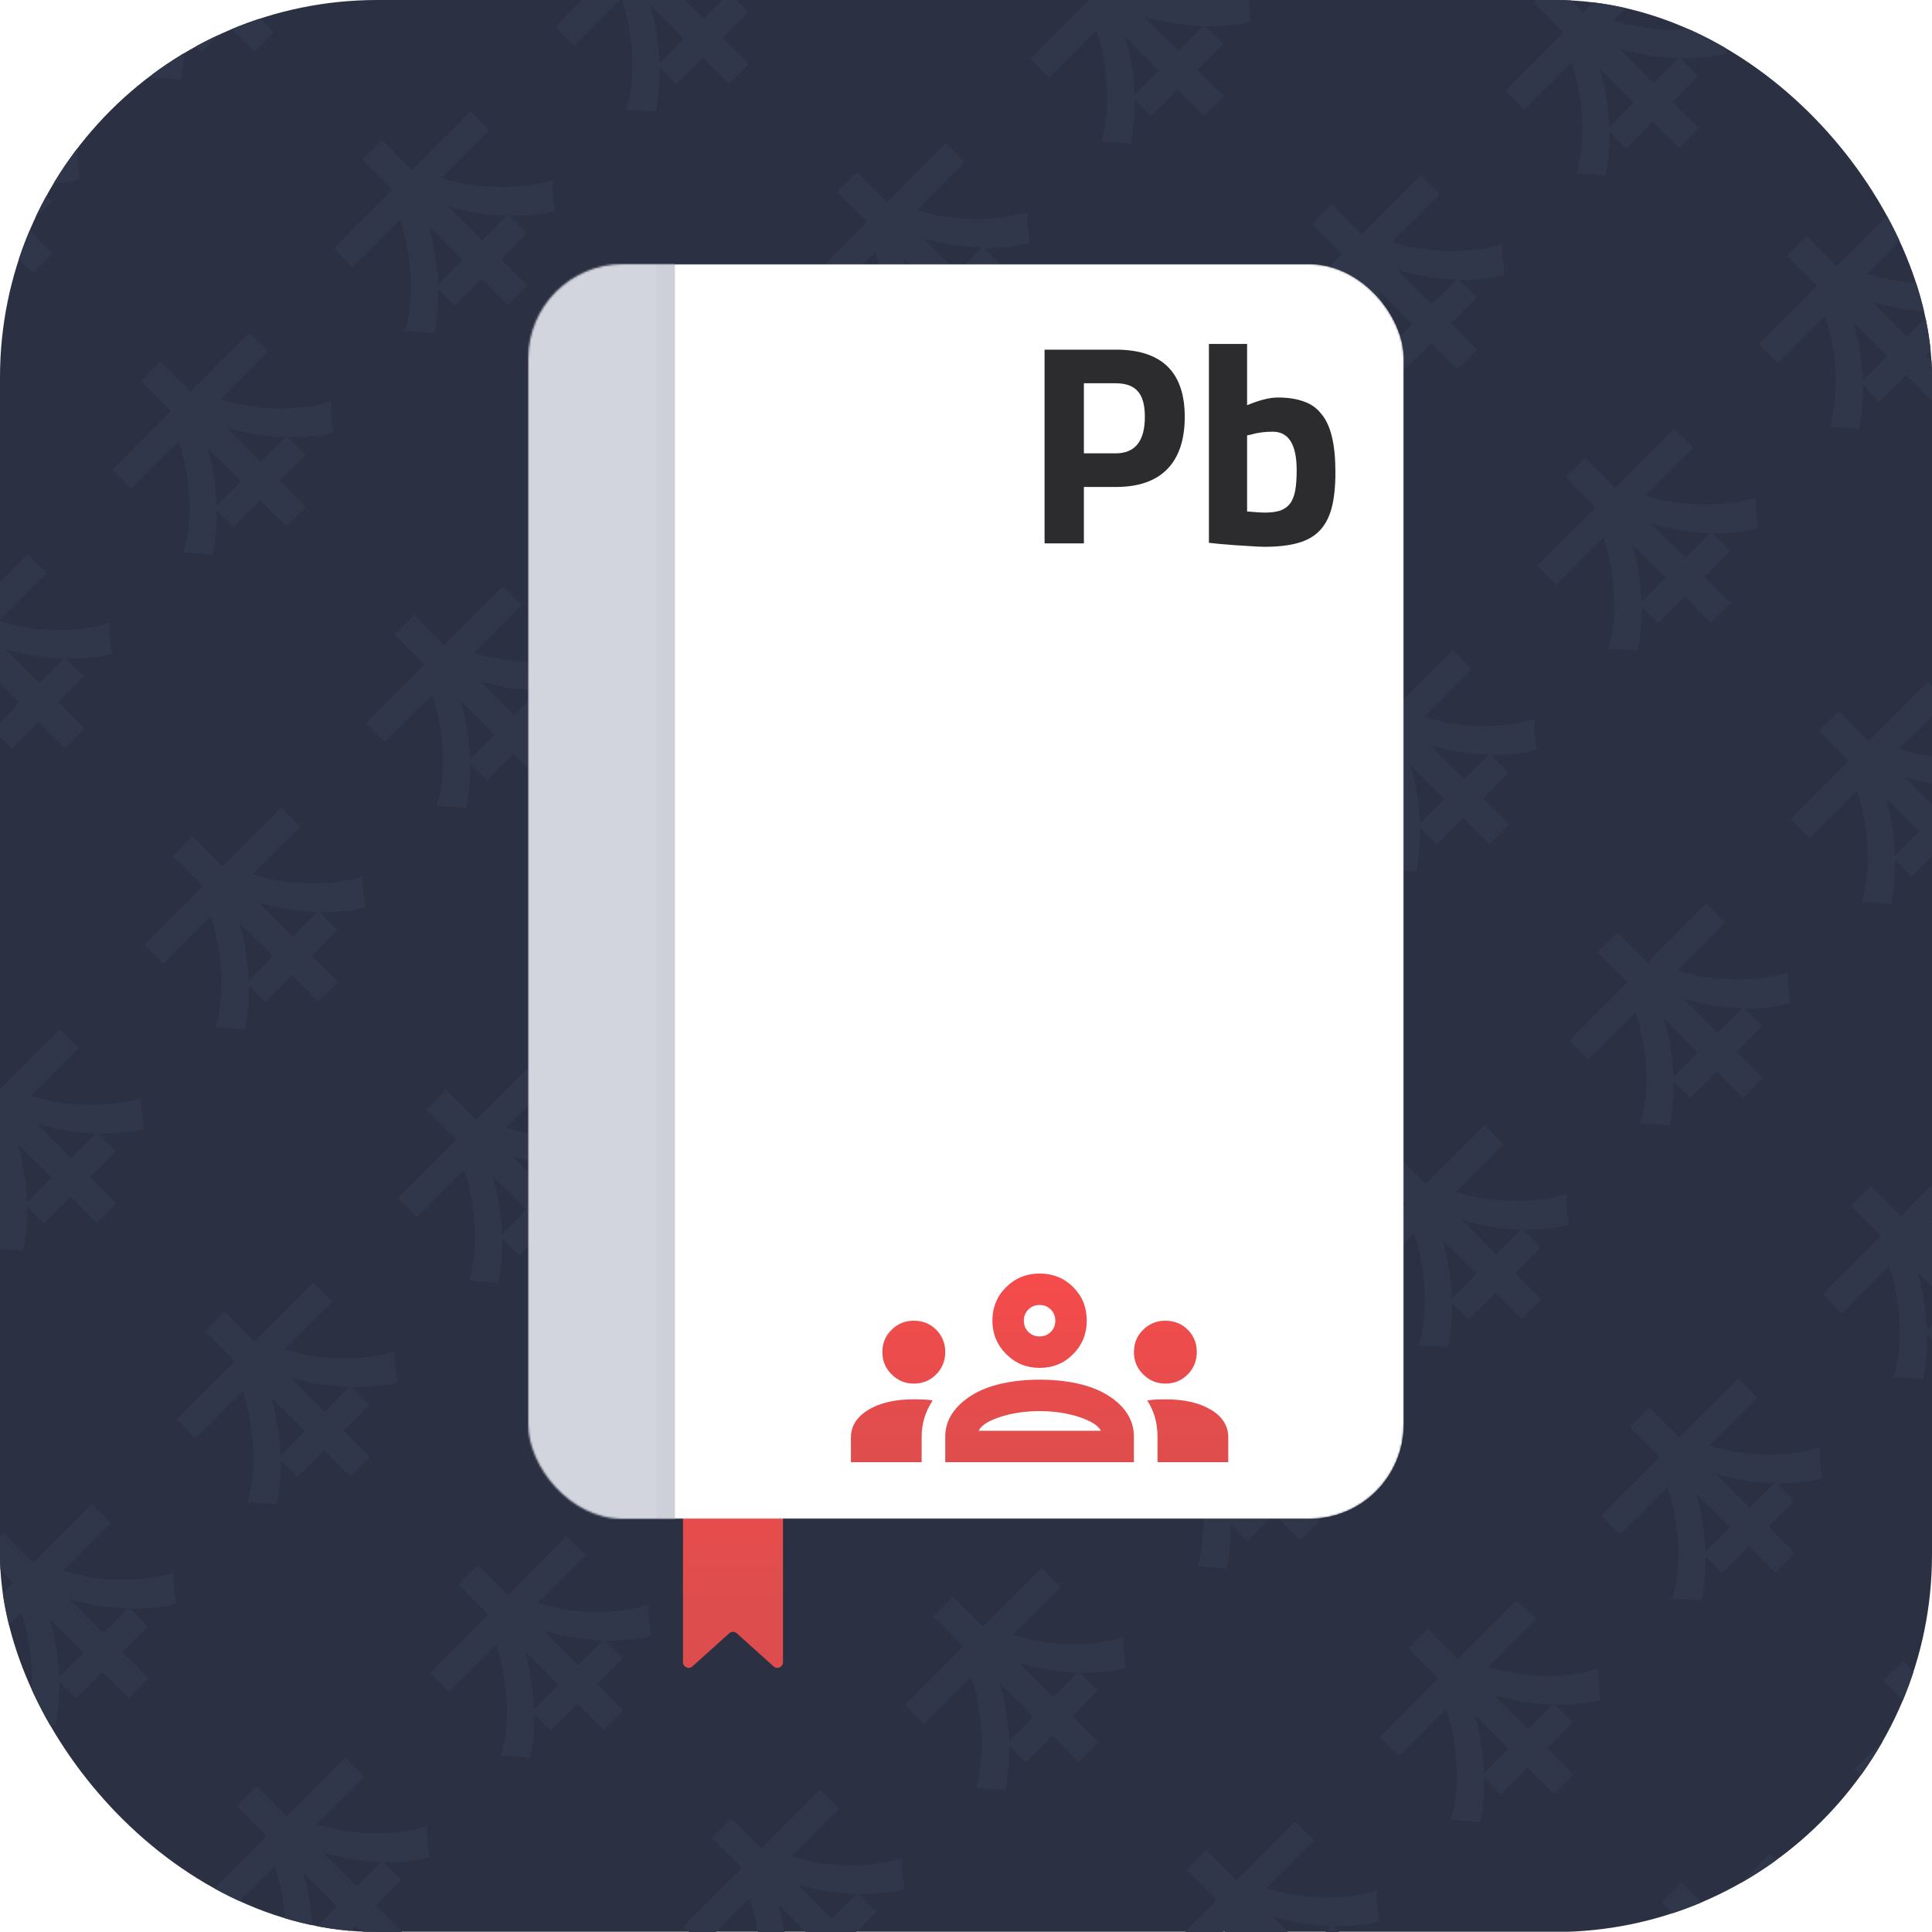 <svg width="1024" height="1024" viewBox="0 0 1024 1024" fill="none" xmlns="http://www.w3.org/2000/svg">
<g clip-path="url(#clip0_25_1554)">
<g clip-path="url(#clip1_25_1554)">
<rect y="-0.144" width="1024" height="1024" fill="#2B3142"/>
<path d="M-74.7 114.583L-2.191 42.074L7.816 52.081L-64.693 124.59L-74.7 114.583ZM-20.728 134.925L17.413 96.784L27.42 106.791L-10.721 144.932L-20.728 134.925ZM-59.69 67.747L-49.273 57.33L27.748 134.351L17.331 144.768L-59.69 67.747ZM-43.121 90.222L-31.227 84.07C-27.673 92.327 -24.884 100.803 -22.861 109.498C-20.837 118.192 -19.716 126.805 -19.498 135.335C-19.279 143.757 -20.017 151.877 -21.712 159.697C-23.079 159.423 -24.693 159.232 -26.552 159.122C-28.466 158.958 -30.352 158.822 -32.212 158.712C-34.071 158.494 -35.711 158.494 -37.133 158.712C-35.602 153.463 -34.618 147.94 -34.18 142.143C-33.743 136.347 -33.825 130.469 -34.426 124.508C-34.973 118.493 -35.985 112.615 -37.461 106.873C-38.938 101.022 -40.824 95.472 -43.121 90.222ZM-26.47 74.063C-19.689 76.907 -12.389 79.067 -4.569 80.543C3.25 81.91 11.097 82.43 18.972 82.102C26.846 81.773 34.256 80.543 41.2 78.41C41.036 79.887 40.982 81.637 41.036 83.66C41.146 85.629 41.337 87.625 41.61 89.648C41.829 91.616 42.103 93.366 42.431 94.897C34.72 96.702 26.655 97.549 18.233 97.44C9.812 97.221 1.309 96.1 -7.276 94.077C-15.861 92.054 -24.255 89.347 -32.458 85.957L-26.47 74.063Z" fill="#31374A"/>
<path d="M42.68 -2.796L115.189 -75.306L125.196 -65.299L52.687 7.211L42.68 -2.796ZM96.652 17.546L134.793 -20.596L144.8 -10.589L106.659 27.553L96.652 17.546ZM57.69 -49.632L68.107 -60.05L145.128 16.971L134.711 27.389L57.69 -49.632ZM74.259 -27.158L86.153 -33.309C89.707 -25.052 92.496 -16.577 94.519 -7.882C96.542 0.813 97.663 9.425 97.882 17.956C98.101 26.377 97.363 34.497 95.668 42.317C94.3 42.044 92.687 41.852 90.828 41.743C88.914 41.579 87.028 41.442 85.168 41.333C83.309 41.114 81.669 41.114 80.247 41.333C81.778 36.083 82.762 30.56 83.2 24.764C83.637 18.967 83.555 13.089 82.954 7.128C82.407 1.113 81.395 -4.765 79.919 -10.507C78.442 -16.358 76.556 -21.908 74.259 -27.158ZM90.91 -43.316C97.691 -40.473 104.991 -38.313 112.811 -36.837C120.63 -35.469 128.477 -34.95 136.352 -35.278C144.226 -35.606 151.635 -36.837 158.58 -38.969C158.416 -37.493 158.361 -35.743 158.416 -33.72C158.525 -31.751 158.717 -29.755 158.99 -27.732C159.209 -25.763 159.482 -24.013 159.811 -22.482C152.1 -20.678 144.035 -19.83 135.613 -19.94C127.192 -20.158 118.689 -21.279 110.104 -23.303C101.519 -25.326 93.125 -28.033 84.922 -31.423L90.91 -43.316Z" fill="#31374A"/>
<path d="M-57.73 366.313L14.78 293.804L24.787 303.811L-47.722 376.32L-57.73 366.313ZM-3.757 386.655L34.384 348.514L44.391 358.521L6.25 396.662L-3.757 386.655ZM-42.719 319.477L-32.302 309.06L44.719 386.081L34.302 396.498L-42.719 319.477ZM-26.15 341.952L-14.257 335.8C-10.702 344.057 -7.913 352.533 -5.89 361.228C-3.867 369.922 -2.746 378.535 -2.527 387.065C-2.308 395.487 -3.047 403.607 -4.742 411.427C-6.109 411.153 -7.722 410.962 -9.581 410.853C-11.495 410.688 -13.382 410.552 -15.241 410.442C-17.1 410.224 -18.741 410.224 -20.162 410.442C-18.631 405.193 -17.647 399.67 -17.209 393.873C-16.772 388.077 -16.854 382.199 -17.456 376.238C-18.002 370.223 -19.014 364.345 -20.49 358.603C-21.967 352.752 -23.853 347.202 -26.15 341.952ZM-9.499 325.793C-2.718 328.637 4.582 330.797 12.401 332.273C20.221 333.64 28.068 334.16 35.942 333.832C43.817 333.504 51.226 332.273 58.171 330.141C58.007 331.617 57.952 333.367 58.007 335.39C58.116 337.359 58.308 339.355 58.581 341.378C58.8 343.346 59.073 345.096 59.401 346.627C51.691 348.432 43.625 349.28 35.204 349.17C26.783 348.951 18.28 347.83 9.695 345.807C1.109 343.784 -7.284 341.077 -15.487 337.687L-9.499 325.793Z" fill="#31374A"/>
<path d="M59.65 248.934L132.16 176.424L142.167 186.431L69.657 258.941L59.65 248.934ZM113.622 269.276L151.764 231.134L161.771 241.141L123.629 279.283L113.622 269.276ZM74.661 202.098L85.078 191.681L162.099 268.701L151.682 279.119L74.661 202.098ZM91.23 224.572L103.123 218.42C106.677 226.678 109.466 235.153 111.49 243.848C113.513 252.543 114.634 261.155 114.853 269.686C115.071 278.107 114.333 286.227 112.638 294.047C111.271 293.774 109.658 293.582 107.798 293.473C105.885 293.309 103.998 293.172 102.139 293.063C100.28 292.844 98.639 292.844 97.217 293.063C98.749 287.813 99.733 282.29 100.17 276.494C100.608 270.697 100.526 264.819 99.924 258.858C99.377 252.843 98.366 246.965 96.889 241.223C95.413 235.372 93.526 229.822 91.23 224.572ZM107.881 208.413C114.661 211.257 121.961 213.417 129.781 214.893C137.601 216.26 145.448 216.78 153.322 216.452C161.196 216.124 168.606 214.893 175.551 212.761C175.387 214.237 175.332 215.987 175.387 218.01C175.496 219.979 175.687 221.975 175.961 223.998C176.179 225.967 176.453 227.717 176.781 229.248C169.071 231.052 161.005 231.9 152.584 231.79C144.163 231.572 135.659 230.451 127.074 228.427C118.489 226.404 110.095 223.697 101.893 220.307L107.881 208.413Z" fill="#31374A"/>
<path d="M177.03 131.554L249.539 59.044L259.546 69.051L187.037 141.561L177.03 131.554ZM231.002 151.896L269.143 113.755L279.15 123.762L241.009 161.903L231.002 151.896ZM192.04 84.718L202.457 74.301L279.478 151.322L269.061 161.739L192.04 84.718ZM208.609 107.193L220.503 101.041C224.057 109.298 226.846 117.774 228.869 126.468C230.892 135.163 232.013 143.775 232.232 152.306C232.451 160.727 231.713 168.848 230.018 176.667C228.65 176.394 227.037 176.202 225.178 176.093C223.264 175.929 221.378 175.792 219.518 175.683C217.659 175.464 216.019 175.464 214.597 175.683C216.128 170.433 217.112 164.91 217.55 159.114C217.987 153.318 217.905 147.439 217.304 141.479C216.757 135.464 215.745 129.585 214.269 123.844C212.792 117.992 210.906 112.442 208.609 107.193ZM225.26 91.034C232.041 93.877 239.341 96.037 247.161 97.514C254.98 98.881 262.827 99.4 270.702 99.072C278.576 98.744 285.986 97.514 292.93 95.381C292.766 96.858 292.712 98.607 292.766 100.631C292.876 102.599 293.067 104.595 293.34 106.618C293.559 108.587 293.833 110.337 294.161 111.868C286.45 113.673 278.385 114.52 269.963 114.411C261.542 114.192 253.039 113.071 244.454 111.048C235.869 109.024 227.475 106.318 219.272 102.927L225.26 91.034Z" fill="#31374A"/>
<path d="M294.41 14.174L366.919 -58.336L376.926 -48.328L304.417 24.181L294.41 14.174ZM348.382 34.516L386.523 -3.625L396.53 6.382L358.389 44.523L348.382 34.516ZM309.42 -32.662L319.837 -43.079L396.858 33.942L386.441 44.359L309.42 -32.662ZM325.989 -10.187L337.883 -16.339C341.437 -8.082 344.226 0.394 346.249 9.089C348.272 17.783 349.393 26.396 349.612 34.926C349.831 43.347 349.093 51.468 347.397 59.288C346.03 59.014 344.417 58.823 342.558 58.713C340.644 58.549 338.758 58.413 336.898 58.303C335.039 58.084 333.399 58.084 331.977 58.303C333.508 53.054 334.492 47.531 334.93 41.734C335.367 35.938 335.285 30.059 334.684 24.099C334.137 18.084 333.125 12.206 331.649 6.464C330.172 0.613 328.286 -4.938 325.989 -10.187ZM342.64 -26.346C349.421 -23.502 356.721 -21.343 364.541 -19.866C372.36 -18.499 380.207 -17.98 388.082 -18.308C395.956 -18.636 403.365 -19.866 410.31 -21.999C410.146 -20.522 410.091 -18.772 410.146 -16.749C410.255 -14.78 410.447 -12.785 410.72 -10.761C410.939 -8.793 411.212 -7.043 411.541 -5.512C403.83 -3.707 395.764 -2.86 387.343 -2.969C378.922 -3.188 370.419 -4.309 361.834 -6.332C353.249 -8.355 344.855 -11.062 336.652 -14.452L342.64 -26.346Z" fill="#31374A"/>
<path d="M-40.759 618.043L31.751 545.534L41.758 555.541L-30.752 628.05L-40.759 618.043ZM13.213 638.385L51.354 600.244L61.361 610.251L23.22 648.392L13.213 638.385ZM-25.748 571.207L-15.331 560.79L61.69 637.811L51.272 648.228L-25.748 571.207ZM-9.18 593.682L2.714 587.53C6.268 595.787 9.057 604.263 11.08 612.958C13.104 621.652 14.225 630.265 14.443 638.795C14.662 647.217 13.924 655.337 12.229 663.157C10.862 662.883 9.249 662.692 7.389 662.582C5.475 662.418 3.589 662.282 1.73 662.172C-0.13 661.954 -1.77 661.954 -3.192 662.172C-1.661 656.923 -0.676 651.4 -0.239 645.603C0.199 639.807 0.116 633.929 -0.485 627.968C-1.032 621.953 -2.043 616.075 -3.52 610.333C-4.996 604.482 -6.883 598.932 -9.18 593.682ZM7.471 577.523C14.252 580.367 21.552 582.527 29.372 584.003C37.191 585.37 45.038 585.89 52.913 585.562C60.787 585.233 68.197 584.003 75.141 581.87C74.977 583.347 74.923 585.097 74.977 587.12C75.087 589.089 75.278 591.085 75.552 593.108C75.77 595.076 76.044 596.826 76.372 598.357C68.662 600.162 60.596 601.01 52.175 600.9C43.754 600.681 35.25 599.56 26.665 597.537C18.08 595.514 9.686 592.807 1.484 589.417L7.471 577.523Z" fill="#31374A"/>
<path d="M76.621 500.664L149.13 428.154L159.137 438.161L86.628 510.671L76.621 500.664ZM130.593 521.006L168.734 482.864L178.741 492.871L140.6 531.013L130.593 521.006ZM91.631 453.828L102.048 443.411L179.069 520.431L168.652 530.849L91.631 453.828ZM108.2 476.302L120.094 470.15C123.648 478.408 126.437 486.883 128.46 495.578C130.483 504.273 131.604 512.885 131.823 521.416C132.042 529.837 131.304 537.957 129.608 545.777C128.241 545.504 126.628 545.312 124.769 545.203C122.855 545.039 120.968 544.902 119.109 544.793C117.25 544.574 115.61 544.574 114.188 544.793C115.719 539.543 116.703 534.02 117.141 528.224C117.578 522.427 117.496 516.549 116.895 510.589C116.348 504.573 115.336 498.695 113.86 492.953C112.383 487.102 110.497 481.552 108.2 476.302ZM124.851 460.144C131.632 462.987 138.932 465.147 146.751 466.623C154.571 467.991 162.418 468.51 170.292 468.182C178.167 467.854 185.576 466.623 192.521 464.491C192.357 465.967 192.302 467.717 192.357 469.74C192.466 471.709 192.658 473.705 192.931 475.728C193.15 477.697 193.423 479.447 193.751 480.978C186.041 482.782 177.975 483.63 169.554 483.52C161.133 483.302 152.63 482.181 144.045 480.157C135.459 478.134 127.066 475.427 118.863 472.037L124.851 460.144Z" fill="#31374A"/>
<path d="M194.001 383.284L266.51 310.774L276.517 320.781L204.007 393.291L194.001 383.284ZM247.973 403.626L286.114 365.485L296.121 375.492L257.98 413.633L247.973 403.626ZM209.011 336.448L219.428 326.031L296.449 403.052L286.032 413.469L209.011 336.448ZM225.58 358.923L237.473 352.771C241.028 361.028 243.817 369.504 245.84 378.198C247.863 386.893 248.984 395.505 249.203 404.036C249.422 412.457 248.683 420.578 246.988 428.397C245.621 428.124 244.008 427.932 242.149 427.823C240.235 427.659 238.348 427.522 236.489 427.413C234.63 427.194 232.989 427.194 231.568 427.413C233.099 422.163 234.083 416.64 234.521 410.844C234.958 405.048 234.876 399.169 234.274 393.209C233.728 387.194 232.716 381.315 231.24 375.574C229.763 369.722 227.877 364.172 225.58 358.923ZM242.231 342.764C249.012 345.607 256.312 347.767 264.131 349.244C271.951 350.611 279.798 351.13 287.672 350.802C295.547 350.474 302.956 349.244 309.901 347.111C309.737 348.588 309.682 350.337 309.737 352.361C309.846 354.329 310.038 356.325 310.311 358.348C310.53 360.317 310.803 362.067 311.131 363.598C303.421 365.403 295.355 366.25 286.934 366.141C278.513 365.922 270.01 364.801 261.425 362.778C252.839 360.754 244.446 358.048 236.243 354.657L242.231 342.764Z" fill="#31374A"/>
<path d="M311.38 265.904L383.89 193.395L393.897 203.402L321.387 275.911L311.38 265.904ZM365.352 286.246L403.494 248.105L413.501 258.112L375.359 296.253L365.352 286.246ZM326.391 219.068L336.808 208.651L413.829 285.672L403.412 296.089L326.391 219.068ZM342.96 241.543L354.853 235.391C358.407 243.648 361.196 252.124 363.22 260.819C365.243 269.513 366.364 278.126 366.583 286.656C366.801 295.077 366.063 303.198 364.368 311.018C363.001 310.744 361.388 310.553 359.528 310.443C357.615 310.279 355.728 310.143 353.869 310.033C352.01 309.814 350.369 309.814 348.947 310.033C350.478 304.784 351.463 299.261 351.9 293.464C352.338 287.668 352.256 281.789 351.654 275.829C351.107 269.814 350.096 263.936 348.619 258.194C347.143 252.343 345.256 246.792 342.96 241.543ZM359.61 225.384C366.391 228.228 373.691 230.388 381.511 231.864C389.331 233.231 397.178 233.751 405.052 233.422C412.926 233.094 420.336 231.864 427.281 229.731C427.117 231.208 427.062 232.958 427.117 234.981C427.226 236.949 427.417 238.945 427.691 240.969C427.909 242.937 428.183 244.687 428.511 246.218C420.801 248.023 412.735 248.87 404.314 248.761C395.893 248.542 387.389 247.421 378.804 245.398C370.219 243.375 361.825 240.668 353.623 237.278L359.61 225.384Z" fill="#31374A"/>
<path d="M428.76 148.524L501.269 76.015L511.276 86.022L438.767 158.531L428.76 148.524ZM482.732 168.866L520.873 130.725L530.88 140.732L492.739 178.873L482.732 168.866ZM443.77 101.688L454.187 91.271L531.208 168.292L520.791 178.709L443.77 101.688ZM460.339 124.163L472.233 118.011C475.787 126.268 478.576 134.744 480.599 143.439C482.622 152.133 483.743 160.746 483.962 169.277C484.181 177.698 483.443 185.818 481.748 193.638C480.38 193.364 478.767 193.173 476.908 193.064C474.994 192.9 473.108 192.763 471.248 192.654C469.389 192.435 467.749 192.435 466.327 192.654C467.858 187.404 468.842 181.881 469.28 176.085C469.717 170.288 469.635 164.41 469.034 158.449C468.487 152.434 467.475 146.556 465.999 140.814C464.522 134.963 462.636 129.413 460.339 124.163ZM476.99 108.004C483.771 110.848 491.071 113.008 498.891 114.484C506.71 115.851 514.557 116.371 522.432 116.043C530.306 115.715 537.716 114.484 544.66 112.352C544.496 113.828 544.442 115.578 544.496 117.601C544.606 119.57 544.797 121.566 545.07 123.589C545.289 125.558 545.563 127.307 545.891 128.839C538.18 130.643 530.115 131.491 521.693 131.381C513.272 131.163 504.769 130.042 496.184 128.018C487.599 125.995 479.205 123.288 471.002 119.898L476.99 108.004Z" fill="#31374A"/>
<path d="M546.14 31.145L618.649 -41.365L628.656 -31.358L556.147 41.152L546.14 31.145ZM600.112 51.487L638.253 13.345L648.26 23.352L610.119 61.494L600.112 51.487ZM561.15 -15.691L571.567 -26.108L648.588 50.913L638.171 61.33L561.15 -15.691ZM577.719 6.783L589.613 0.632C593.167 8.889 595.956 17.365 597.979 26.059C600.002 34.754 601.123 43.366 601.342 51.897C601.561 60.318 600.823 68.438 599.127 76.258C597.76 75.985 596.147 75.793 594.288 75.684C592.374 75.52 590.488 75.383 588.628 75.274C586.769 75.055 585.129 75.055 583.707 75.274C585.238 70.024 586.222 64.501 586.66 58.705C587.097 52.908 587.015 47.03 586.414 41.07C585.867 35.054 584.855 29.176 583.379 23.434C581.902 17.583 580.016 12.033 577.719 6.783ZM594.37 -9.375C601.151 -6.532 608.451 -4.372 616.271 -2.895C624.09 -1.528 631.937 -1.009 639.812 -1.337C647.686 -1.665 655.095 -2.895 662.04 -5.028C661.876 -3.552 661.821 -1.802 661.876 0.221C661.985 2.19 662.177 4.186 662.45 6.209C662.669 8.178 662.942 9.928 663.271 11.459C655.56 13.263 647.494 14.111 639.073 14.002C630.652 13.783 622.149 12.662 613.564 10.639C604.979 8.615 596.585 5.908 588.382 2.518L594.37 -9.375Z" fill="#31374A"/>
<path d="M-23.788 869.773L48.721 797.264L58.728 807.271L-13.782 879.78L-23.788 869.773ZM30.183 890.115L68.325 851.974L78.332 861.981L40.191 900.122L30.183 890.115ZM-8.778 822.937L1.639 812.52L78.66 889.541L68.243 899.958L-8.778 822.937ZM7.791 845.412L19.684 839.26C23.239 847.517 26.028 855.993 28.051 864.688C30.074 873.382 31.195 881.995 31.414 890.525C31.633 898.947 30.894 907.067 29.199 914.887C27.832 914.613 26.219 914.422 24.36 914.313C22.446 914.148 20.559 914.012 18.7 913.902C16.841 913.684 15.2 913.684 13.779 913.902C15.31 908.653 16.294 903.13 16.732 897.333C17.169 891.537 17.087 885.659 16.485 879.698C15.939 873.683 14.927 867.805 13.45 862.063C11.974 856.212 10.088 850.662 7.791 845.412ZM24.442 829.253C31.223 832.097 38.523 834.257 46.342 835.733C54.162 837.1 62.009 837.62 69.883 837.292C77.758 836.964 85.167 835.733 92.112 833.601C91.948 835.077 91.893 836.827 91.948 838.85C92.057 840.819 92.249 842.815 92.522 844.838C92.741 846.806 93.014 848.556 93.342 850.087C85.632 851.892 77.566 852.74 69.145 852.63C60.724 852.411 52.221 851.29 43.636 849.267C35.05 847.244 26.657 844.537 18.454 841.147L24.442 829.253Z" fill="#31374A"/>
<path d="M93.591 752.394L166.101 679.884L176.108 689.891L103.598 762.401L93.591 752.394ZM147.563 772.736L185.705 734.594L195.712 744.601L157.57 782.743L147.563 772.736ZM108.602 705.558L119.019 695.141L196.04 772.161L185.623 782.579L108.602 705.558ZM125.171 728.032L137.064 721.881C140.619 730.138 143.407 738.614 145.431 747.308C147.454 756.003 148.575 764.615 148.794 773.146C149.012 781.567 148.274 789.687 146.579 797.507C145.212 797.234 143.599 797.042 141.74 796.933C139.826 796.769 137.939 796.632 136.08 796.523C134.221 796.304 132.58 796.304 131.159 796.523C132.69 791.273 133.674 785.75 134.111 779.954C134.549 774.157 134.467 768.279 133.865 762.319C133.318 756.303 132.307 750.425 130.83 744.683C129.354 738.832 127.467 733.282 125.171 728.032ZM141.822 711.874C148.602 714.717 155.903 716.877 163.722 718.353C171.542 719.721 179.389 720.24 187.263 719.912C195.138 719.584 202.547 718.353 209.492 716.221C209.328 717.697 209.273 719.447 209.328 721.47C209.437 723.439 209.629 725.435 209.902 727.458C210.121 729.427 210.394 731.177 210.722 732.708C203.012 734.512 194.946 735.36 186.525 735.251C178.104 735.032 169.601 733.911 161.015 731.887C152.43 729.864 144.036 727.157 135.834 723.767L141.822 711.874Z" fill="#31374A"/>
<path d="M210.971 635.014L283.481 562.504L293.488 572.511L220.978 645.021L210.971 635.014ZM264.943 655.356L303.084 617.215L313.091 627.222L274.95 665.363L264.943 655.356ZM225.981 588.178L236.399 577.761L313.419 654.782L303.002 665.199L225.981 588.178ZM242.55 610.653L254.444 604.501C257.998 612.758 260.787 621.234 262.81 629.928C264.834 638.623 265.955 647.235 266.173 655.766C266.392 664.187 265.654 672.308 263.959 680.127C262.592 679.854 260.979 679.662 259.119 679.553C257.205 679.389 255.319 679.252 253.46 679.143C251.6 678.924 249.96 678.924 248.538 679.143C250.069 673.893 251.054 668.37 251.491 662.574C251.928 656.778 251.846 650.899 251.245 644.939C250.698 638.924 249.686 633.045 248.21 627.304C246.734 621.452 244.847 615.902 242.55 610.653ZM259.201 594.494C265.982 597.337 273.282 599.497 281.102 600.974C288.921 602.341 296.768 602.86 304.643 602.532C312.517 602.204 319.927 600.974 326.871 598.841C326.707 600.318 326.653 602.067 326.707 604.091C326.817 606.059 327.008 608.055 327.282 610.078C327.5 612.047 327.774 613.797 328.102 615.328C320.392 617.133 312.326 617.98 303.905 617.871C295.483 617.652 286.98 616.531 278.395 614.508C269.81 612.484 261.416 609.778 253.214 606.387L259.201 594.494Z" fill="#31374A"/>
<path d="M328.351 517.634L400.86 445.125L410.867 455.132L338.358 527.641L328.351 517.634ZM382.323 537.976L420.464 499.835L430.471 509.842L392.33 547.983L382.323 537.976ZM343.361 470.798L353.778 460.381L430.799 537.402L420.382 547.819L343.361 470.798ZM359.93 493.273L371.824 487.121C375.378 495.378 378.167 503.854 380.19 512.549C382.213 521.243 383.334 529.856 383.553 538.386C383.772 546.807 383.034 554.928 381.338 562.748C379.971 562.474 378.358 562.283 376.499 562.173C374.585 562.009 372.698 561.873 370.839 561.763C368.98 561.545 367.34 561.545 365.918 561.763C367.449 556.514 368.433 550.991 368.871 545.194C369.308 539.398 369.226 533.52 368.625 527.559C368.078 521.544 367.066 515.666 365.59 509.924C364.113 504.073 362.227 498.522 359.93 493.273ZM376.581 477.114C383.362 479.958 390.662 482.118 398.481 483.594C406.301 484.961 414.148 485.481 422.022 485.152C429.897 484.824 437.306 483.594 444.251 481.461C444.087 482.938 444.032 484.688 444.087 486.711C444.196 488.68 444.388 490.675 444.661 492.699C444.88 494.667 445.153 496.417 445.481 497.948C437.771 499.753 429.705 500.6 421.284 500.491C412.863 500.272 404.36 499.151 395.775 497.128C387.189 495.105 378.796 492.398 370.593 489.008L376.581 477.114Z" fill="#31374A"/>
<path d="M445.73 400.254L518.24 327.745L528.247 337.752L455.737 410.261L445.73 400.254ZM499.703 420.596L537.844 382.455L547.851 392.462L509.71 430.603L499.703 420.596ZM460.741 353.418L471.158 343.001L548.179 420.022L537.762 430.439L460.741 353.418ZM477.31 375.893L489.203 369.741C492.758 377.998 495.547 386.474 497.57 395.169C499.593 403.863 500.714 412.476 500.933 421.007C501.152 429.428 500.413 437.548 498.718 445.368C497.351 445.094 495.738 444.903 493.879 444.794C491.965 444.63 490.078 444.493 488.219 444.384C486.36 444.165 484.719 444.165 483.298 444.384C484.829 439.134 485.813 433.611 486.251 427.815C486.688 422.018 486.606 416.14 486.004 410.179C485.458 404.164 484.446 398.286 482.97 392.544C481.493 386.693 479.607 381.143 477.31 375.893ZM493.961 359.734C500.742 362.578 508.042 364.738 515.861 366.214C523.681 367.581 531.528 368.101 539.402 367.773C547.277 367.445 554.686 366.214 561.631 364.082C561.467 365.558 561.412 367.308 561.467 369.331C561.576 371.3 561.768 373.296 562.041 375.319C562.26 377.288 562.533 379.037 562.861 380.569C555.151 382.373 547.085 383.221 538.664 383.111C530.243 382.893 521.74 381.772 513.155 379.748C504.569 377.725 496.175 375.018 487.973 371.628L493.961 359.734Z" fill="#31374A"/>
<path d="M563.11 282.875L635.62 210.365L645.627 220.372L573.117 292.882L563.11 282.875ZM617.082 303.217L655.224 265.075L665.23 275.082L627.089 313.224L617.082 303.217ZM578.121 236.039L588.538 225.622L665.559 302.643L655.141 313.06L578.121 236.039ZM594.69 258.513L606.583 252.362C610.137 260.619 612.926 269.095 614.95 277.789C616.973 286.484 618.094 295.096 618.313 303.627C618.531 312.048 617.793 320.168 616.098 327.988C614.731 327.715 613.118 327.523 611.258 327.414C609.345 327.25 607.458 327.113 605.599 327.004C603.74 326.785 602.099 326.785 600.677 327.004C602.208 321.754 603.193 316.231 603.63 310.435C604.068 304.638 603.986 298.76 603.384 292.8C602.837 286.784 601.826 280.906 600.349 275.164C598.873 269.313 596.986 263.763 594.69 258.513ZM611.34 242.355C618.121 245.198 625.421 247.358 633.241 248.835C641.061 250.202 648.908 250.721 656.782 250.393C664.656 250.065 672.066 248.835 679.011 246.702C678.847 248.178 678.792 249.928 678.847 251.951C678.956 253.92 679.147 255.916 679.421 257.939C679.639 259.908 679.913 261.658 680.241 263.189C672.531 264.993 664.465 265.841 656.044 265.732C647.623 265.513 639.119 264.392 630.534 262.369C621.949 260.345 613.555 257.638 605.353 254.248L611.34 242.355Z" fill="#31374A"/>
<path d="M680.49 165.495L753 92.985L763.007 102.992L690.497 175.502L680.49 165.495ZM734.462 185.837L772.603 147.696L782.61 157.703L744.469 195.844L734.462 185.837ZM695.5 118.659L705.918 108.242L782.938 185.263L772.521 195.68L695.5 118.659ZM712.069 141.134L723.963 134.982C727.517 143.239 730.306 151.715 732.329 160.409C734.353 169.104 735.474 177.717 735.692 186.247C735.911 194.668 735.173 202.789 733.478 210.608C732.111 210.335 730.498 210.144 728.638 210.034C726.724 209.87 724.838 209.733 722.979 209.624C721.119 209.405 719.479 209.405 718.057 209.624C719.588 204.375 720.573 198.852 721.01 193.055C721.448 187.259 721.366 181.38 720.764 175.42C720.217 169.405 719.206 163.526 717.729 157.785C716.253 151.934 714.366 146.383 712.069 141.134ZM728.72 124.975C735.501 127.818 742.801 129.978 750.621 131.455C758.441 132.822 766.288 133.341 774.162 133.013C782.036 132.685 789.446 131.455 796.39 129.322C796.226 130.799 796.172 132.548 796.226 134.572C796.336 136.54 796.527 138.536 796.801 140.56C797.019 142.528 797.293 144.278 797.621 145.809C789.911 147.614 781.845 148.461 773.424 148.352C765.002 148.133 756.499 147.012 747.914 144.989C739.329 142.966 730.935 140.259 722.733 136.868L728.72 124.975Z" fill="#31374A"/>
<path d="M797.87 48.115L870.379 -24.394L880.386 -14.387L807.877 58.122L797.87 48.115ZM851.842 68.457L889.983 30.316L899.99 40.323L861.849 78.464L851.842 68.457ZM812.88 1.279L823.297 -9.138L900.318 67.883L889.901 78.3L812.88 1.279ZM829.449 23.754L841.343 17.602C844.897 25.859 847.686 34.335 849.709 43.03C851.732 51.724 852.853 60.337 853.072 68.867C853.291 77.289 852.553 85.409 850.857 93.229C849.49 92.955 847.877 92.764 846.018 92.654C844.104 92.49 842.218 92.354 840.358 92.244C838.499 92.026 836.859 92.026 835.437 92.244C836.968 86.995 837.952 81.472 838.39 75.675C838.827 69.879 838.745 64.001 838.144 58.04C837.597 52.025 836.585 46.147 835.109 40.405C833.632 34.554 831.746 29.003 829.449 23.754ZM846.1 7.595C852.881 10.439 860.181 12.599 868.001 14.075C875.82 15.442 883.667 15.962 891.542 15.634C899.416 15.306 906.825 14.075 913.77 11.943C913.606 13.419 913.551 15.169 913.606 17.192C913.715 19.161 913.907 21.157 914.18 23.18C914.399 25.148 914.672 26.898 915 28.429C907.29 30.234 899.224 31.081 890.803 30.972C882.382 30.753 873.879 29.632 865.294 27.609C856.708 25.586 848.315 22.879 840.112 19.489L846.1 7.595Z" fill="#31374A"/>
<path d="M110.562 1004.12L183.071 931.614L193.078 941.621L120.569 1014.13L110.562 1004.12ZM164.534 1024.47L202.675 986.324L212.682 996.331L174.541 1034.47L164.534 1024.47ZM125.572 957.288L135.989 946.871L213.01 1023.89L202.593 1034.31L125.572 957.288ZM142.141 979.762L154.035 973.611C157.589 981.868 160.378 990.343 162.401 999.038C164.424 1007.73 165.545 1016.35 165.764 1024.88C165.983 1033.3 165.245 1041.42 163.55 1049.24C162.182 1048.96 160.569 1048.77 158.71 1048.66C156.796 1048.5 154.91 1048.36 153.05 1048.25C151.191 1048.03 149.551 1048.03 148.129 1048.25C149.66 1043 150.644 1037.48 151.082 1031.68C151.519 1025.89 151.437 1020.01 150.836 1014.05C150.289 1008.03 149.277 1002.15 147.801 996.413C146.324 990.562 144.438 985.012 142.141 979.762ZM158.792 963.604C165.573 966.447 172.873 968.607 180.693 970.083C188.512 971.451 196.359 971.97 204.234 971.642C212.108 971.314 219.518 970.083 226.462 967.951C226.298 969.427 226.244 971.177 226.298 973.2C226.408 975.169 226.599 977.165 226.872 979.188C227.091 981.157 227.365 982.907 227.693 984.438C219.982 986.242 211.917 987.09 203.495 986.98C195.074 986.762 186.571 985.641 177.986 983.617C169.401 981.594 161.007 978.887 152.804 975.497L158.792 963.604Z" fill="#31374A"/>
<path d="M227.942 886.744L300.451 814.234L310.458 824.241L237.949 896.751L227.942 886.744ZM281.914 907.086L320.055 868.945L330.062 878.952L291.921 917.093L281.914 907.086ZM242.952 839.908L253.369 829.491L330.39 906.512L319.973 916.929L242.952 839.908ZM259.521 862.383L271.415 856.231C274.969 864.488 277.758 872.964 279.781 881.658C281.804 890.353 282.925 898.966 283.144 907.496C283.363 915.917 282.625 924.038 280.929 931.857C279.562 931.584 277.949 931.392 276.09 931.283C274.176 931.119 272.29 930.982 270.43 930.873C268.571 930.654 266.931 930.654 265.509 930.873C267.04 925.623 268.024 920.1 268.462 914.304C268.899 908.508 268.817 902.629 268.216 896.669C267.669 890.654 266.657 884.775 265.181 879.034C263.704 873.183 261.818 867.632 259.521 862.383ZM276.172 846.224C282.953 849.067 290.253 851.227 298.073 852.704C305.892 854.071 313.739 854.59 321.614 854.262C329.488 853.934 336.897 852.704 343.842 850.571C343.678 852.048 343.623 853.797 343.678 855.821C343.787 857.789 343.979 859.785 344.252 861.808C344.471 863.777 344.744 865.527 345.073 867.058C337.362 868.863 329.296 869.71 320.875 869.601C312.454 869.382 303.951 868.261 295.366 866.238C286.781 864.215 278.387 861.508 270.184 858.117L276.172 846.224Z" fill="#31374A"/>
<path d="M345.321 769.364L417.831 696.855L427.838 706.862L355.328 779.371L345.321 769.364ZM399.293 789.706L437.435 751.565L447.442 761.572L409.3 799.713L399.293 789.706ZM360.332 722.528L370.749 712.111L447.77 789.132L437.353 799.549L360.332 722.528ZM376.901 745.003L388.794 738.851C392.349 747.108 395.137 755.584 397.161 764.279C399.184 772.973 400.305 781.586 400.524 790.116C400.742 798.537 400.004 806.658 398.309 814.478C396.942 814.204 395.329 814.013 393.47 813.903C391.556 813.739 389.669 813.603 387.81 813.493C385.951 813.275 384.31 813.275 382.888 813.493C384.42 808.244 385.404 802.721 385.841 796.924C386.279 791.128 386.197 785.25 385.595 779.289C385.048 773.274 384.037 767.396 382.56 761.654C381.084 755.803 379.197 750.252 376.901 745.003ZM393.552 728.844C400.332 731.688 407.633 733.848 415.452 735.324C423.272 736.691 431.119 737.211 438.993 736.882C446.868 736.554 454.277 735.324 461.222 733.191C461.058 734.668 461.003 736.418 461.058 738.441C461.167 740.41 461.358 742.405 461.632 744.429C461.851 746.397 462.124 748.147 462.452 749.678C454.742 751.483 446.676 752.33 438.255 752.221C429.834 752.002 421.331 750.881 412.745 748.858C404.16 746.835 395.766 744.128 387.564 740.738L393.552 728.844Z" fill="#31374A"/>
<path d="M462.701 651.984L535.211 579.475L545.217 589.482L472.708 661.991L462.701 651.984ZM516.673 672.326L554.814 634.185L564.821 644.192L526.68 682.333L516.673 672.326ZM477.711 605.148L488.129 594.731L565.149 671.752L554.732 682.169L477.711 605.148ZM494.28 627.623L506.174 621.471C509.728 629.728 512.517 638.204 514.54 646.899C516.564 655.593 517.685 664.206 517.903 672.737C518.122 681.158 517.384 689.278 515.689 697.098C514.322 696.824 512.708 696.633 510.849 696.524C508.935 696.36 507.049 696.223 505.19 696.114C503.33 695.895 501.69 695.895 500.268 696.114C501.799 690.864 502.784 685.341 503.221 679.545C503.658 673.748 503.576 667.87 502.975 661.909C502.428 655.894 501.416 650.016 499.94 644.274C498.464 638.423 496.577 632.873 494.28 627.623ZM510.931 611.464C517.712 614.308 525.012 616.468 532.832 617.944C540.651 619.311 548.498 619.831 556.373 619.503C564.247 619.175 571.657 617.944 578.601 615.812C578.437 617.288 578.383 619.038 578.437 621.061C578.547 623.03 578.738 625.026 579.012 627.049C579.23 629.018 579.504 630.767 579.832 632.299C572.121 634.103 564.056 634.951 555.635 634.841C547.213 634.623 538.71 633.502 530.125 631.478C521.54 629.455 513.146 626.748 504.944 623.358L510.931 611.464Z" fill="#31374A"/>
<path d="M580.081 534.605L652.59 462.095L662.597 472.102L590.088 544.612L580.081 534.605ZM634.053 554.947L672.194 516.805L682.201 526.812L644.06 564.954L634.053 554.947ZM595.091 487.769L605.508 477.352L682.529 554.373L672.112 564.79L595.091 487.769ZM611.66 510.243L623.554 504.092C627.108 512.349 629.897 520.825 631.92 529.519C633.944 538.214 635.065 546.826 635.283 555.357C635.502 563.778 634.764 571.898 633.069 579.718C631.702 579.445 630.088 579.253 628.229 579.144C626.315 578.98 624.429 578.843 622.569 578.734C620.71 578.515 619.07 578.515 617.648 578.734C619.179 573.484 620.163 567.961 620.601 562.165C621.038 556.368 620.956 550.49 620.355 544.53C619.808 538.515 618.796 532.636 617.32 526.894C615.843 521.043 613.957 515.493 611.66 510.243ZM628.311 494.085C635.092 496.928 642.392 499.088 650.212 500.565C658.031 501.932 665.878 502.451 673.753 502.123C681.627 501.795 689.037 500.565 695.981 498.432C695.817 499.908 695.763 501.658 695.817 503.681C695.927 505.65 696.118 507.646 696.391 509.669C696.61 511.638 696.884 513.388 697.212 514.919C689.501 516.723 681.436 517.571 673.014 517.462C664.593 517.243 656.09 516.122 647.505 514.099C638.92 512.075 630.526 509.369 622.323 505.978L628.311 494.085Z" fill="#31374A"/>
<path d="M697.46 417.225L769.97 344.715L779.977 354.722L707.467 427.232L697.46 417.225ZM751.433 437.567L789.574 399.426L799.581 409.433L761.439 447.574L751.433 437.567ZM712.471 370.389L722.888 359.972L799.909 436.993L789.492 447.41L712.471 370.389ZM729.04 392.864L740.933 386.712C744.488 394.969 747.277 403.445 749.3 412.139C751.323 420.834 752.444 429.447 752.663 437.977C752.882 446.398 752.143 454.519 750.448 462.338C749.081 462.065 747.468 461.874 745.609 461.764C743.695 461.6 741.808 461.463 739.949 461.354C738.09 461.135 736.449 461.135 735.028 461.354C736.559 456.105 737.543 450.582 737.981 444.785C738.418 438.989 738.336 433.11 737.734 427.15C737.188 421.135 736.176 415.256 734.7 409.515C733.223 403.664 731.337 398.113 729.04 392.864ZM745.691 376.705C752.471 379.548 759.772 381.708 767.591 383.185C775.411 384.552 783.258 385.071 791.132 384.743C799.007 384.415 806.416 383.185 813.361 381.052C813.197 382.529 813.142 384.278 813.197 386.302C813.306 388.27 813.498 390.266 813.771 392.29C813.99 394.258 814.263 396.008 814.591 397.539C806.881 399.344 798.815 400.191 790.394 400.082C781.973 399.863 773.47 398.742 764.885 396.719C756.299 394.696 747.905 391.989 739.703 388.598L745.691 376.705Z" fill="#31374A"/>
<path d="M814.84 299.845L887.35 227.336L897.357 237.343L824.847 309.852L814.84 299.845ZM868.812 320.187L906.954 282.046L916.96 292.053L878.819 330.194L868.812 320.187ZM829.851 253.009L840.268 242.592L917.289 319.613L906.871 330.03L829.851 253.009ZM846.42 275.484L858.313 269.332C861.867 277.589 864.656 286.065 866.68 294.76C868.703 303.454 869.824 312.067 870.043 320.597C870.261 329.019 869.523 337.139 867.828 344.959C866.461 344.685 864.848 344.494 862.988 344.384C861.075 344.22 859.188 344.084 857.329 343.974C855.47 343.756 853.829 343.756 852.407 343.974C853.938 338.725 854.923 333.202 855.36 327.405C855.798 321.609 855.716 315.731 855.114 309.77C854.567 303.755 853.556 297.877 852.079 292.135C850.603 286.284 848.716 280.734 846.42 275.484ZM863.07 259.325C869.851 262.169 877.151 264.329 884.971 265.805C892.791 267.172 900.638 267.692 908.512 267.364C916.386 267.035 923.796 265.805 930.741 263.672C930.577 265.149 930.522 266.899 930.577 268.922C930.686 270.891 930.877 272.887 931.151 274.91C931.369 276.878 931.643 278.628 931.971 280.159C924.261 281.964 916.195 282.811 907.774 282.702C899.353 282.483 890.849 281.362 882.264 279.339C873.679 277.316 865.285 274.609 857.083 271.219L863.07 259.325Z" fill="#31374A"/>
<path d="M932.22 182.465L1004.73 109.956L1014.74 119.963L942.227 192.472L932.22 182.465ZM986.192 202.808L1024.33 164.666L1034.34 174.673L996.199 212.815L986.192 202.808ZM947.23 135.63L957.648 125.212L1034.67 202.233L1024.25 212.65L947.23 135.63ZM963.799 158.104L975.693 151.952C979.247 160.21 982.036 168.685 984.059 177.38C986.083 186.075 987.204 194.687 987.422 203.218C987.641 211.639 986.903 219.759 985.208 227.579C983.841 227.305 982.228 227.114 980.368 227.005C978.454 226.841 976.568 226.704 974.709 226.595C972.849 226.376 971.209 226.376 969.787 226.595C971.318 221.345 972.303 215.822 972.74 210.026C973.178 204.229 973.095 198.351 972.494 192.39C971.947 186.375 970.936 180.497 969.459 174.755C967.983 168.904 966.096 163.354 963.799 158.104ZM980.45 141.945C987.231 144.789 994.531 146.949 1002.35 148.425C1010.17 149.792 1018.02 150.312 1025.89 149.984C1033.77 149.656 1041.18 148.425 1048.12 146.293C1047.96 147.769 1047.9 149.519 1047.96 151.542C1048.07 153.511 1048.26 155.507 1048.53 157.53C1048.75 159.499 1049.02 161.249 1049.35 162.78C1041.64 164.584 1033.57 165.432 1025.15 165.322C1016.73 165.104 1008.23 163.983 999.644 161.959C991.059 159.936 982.665 157.229 974.463 153.839L980.45 141.945Z" fill="#31374A"/>
<path d="M362.292 1021.09L434.801 948.585L444.808 958.592L372.299 1031.1L362.292 1021.09ZM416.264 1041.44L454.405 1003.29L464.412 1013.3L426.271 1051.44L416.264 1041.44ZM377.302 974.258L387.719 963.841L464.74 1040.86L454.323 1051.28L377.302 974.258ZM393.871 996.733L405.765 990.581C409.319 998.838 412.108 1007.31 414.131 1016.01C416.154 1024.7 417.275 1033.32 417.494 1041.85C417.713 1050.27 416.975 1058.39 415.28 1066.21C413.912 1065.93 412.299 1065.74 410.44 1065.63C408.526 1065.47 406.64 1065.33 404.78 1065.22C402.921 1065 401.281 1065 399.859 1065.22C401.39 1059.97 402.374 1054.45 402.812 1048.65C403.249 1042.86 403.167 1036.98 402.566 1031.02C402.019 1025 401.007 1019.13 399.531 1013.38C398.054 1007.53 396.168 1001.98 393.871 996.733ZM410.522 980.574C417.303 983.418 424.603 985.578 432.423 987.054C440.242 988.421 448.089 988.941 455.964 988.612C463.838 988.284 471.248 987.054 478.192 984.921C478.028 986.398 477.974 988.148 478.028 990.171C478.138 992.14 478.329 994.135 478.602 996.159C478.821 998.127 479.095 999.877 479.423 1001.41C471.712 1003.21 463.647 1004.06 455.225 1003.95C446.804 1003.73 438.301 1002.61 429.716 1000.59C421.131 998.565 412.737 995.858 404.534 992.468L410.522 980.574Z" fill="#31374A"/>
<path d="M479.672 903.714L552.181 831.205L562.188 841.212L489.679 913.721L479.672 903.714ZM533.644 924.056L571.785 885.915L581.792 895.922L543.651 934.063L533.644 924.056ZM494.682 856.878L505.099 846.461L582.12 923.482L571.703 933.899L494.682 856.878ZM511.251 879.353L523.145 873.201C526.699 881.458 529.488 889.934 531.511 898.629C533.534 907.323 534.655 915.936 534.874 924.467C535.093 932.888 534.355 941.008 532.659 948.828C531.292 948.554 529.679 948.363 527.82 948.254C525.906 948.09 524.02 947.953 522.16 947.844C520.301 947.625 518.661 947.625 517.239 947.844C518.77 942.594 519.754 937.071 520.192 931.275C520.629 925.478 520.547 919.6 519.946 913.639C519.399 907.624 518.387 901.746 516.911 896.004C515.434 890.153 513.548 884.603 511.251 879.353ZM527.902 863.194C534.683 866.038 541.983 868.198 549.803 869.674C557.622 871.041 565.469 871.561 573.344 871.233C581.218 870.905 588.627 869.674 595.572 867.542C595.408 869.018 595.353 870.768 595.408 872.791C595.517 874.76 595.709 876.756 595.982 878.779C596.201 880.748 596.474 882.497 596.802 884.029C589.092 885.833 581.026 886.681 572.605 886.571C564.184 886.353 555.681 885.232 547.096 883.208C538.51 881.185 530.117 878.478 521.914 875.088L527.902 863.194Z" fill="#31374A"/>
<path d="M597.051 786.335L669.561 713.825L679.568 723.832L607.058 796.342L597.051 786.335ZM651.023 806.677L689.165 768.535L699.172 778.542L661.03 816.684L651.023 806.677ZM612.062 739.499L622.479 729.082L699.5 806.103L689.083 816.52L612.062 739.499ZM628.631 761.973L640.524 755.822C644.079 764.079 646.867 772.555 648.891 781.249C650.914 789.944 652.035 798.556 652.254 807.087C652.472 815.508 651.734 823.628 650.039 831.448C648.672 831.175 647.059 830.983 645.2 830.874C643.286 830.71 641.399 830.573 639.54 830.464C637.681 830.245 636.04 830.245 634.618 830.464C636.15 825.214 637.134 819.691 637.571 813.895C638.009 808.099 637.927 802.22 637.325 796.26C636.778 790.245 635.767 784.366 634.29 778.624C632.814 772.773 630.927 767.223 628.631 761.973ZM645.282 745.815C652.062 748.658 659.362 750.818 667.182 752.295C675.002 753.662 682.849 754.181 690.723 753.853C698.597 753.525 706.007 752.295 712.952 750.162C712.788 751.638 712.733 753.388 712.788 755.412C712.897 757.38 713.088 759.376 713.362 761.399C713.581 763.368 713.854 765.118 714.182 766.649C706.472 768.453 698.406 769.301 689.985 769.192C681.564 768.973 673.061 767.852 664.475 765.829C655.89 763.805 647.496 761.099 639.294 757.708L645.282 745.815Z" fill="#31374A"/>
<path d="M714.431 668.955L786.94 596.445L796.947 606.452L724.438 678.962L714.431 668.955ZM768.403 689.297L806.544 651.156L816.551 661.163L778.41 699.304L768.403 689.297ZM729.441 622.119L739.858 611.702L816.879 688.723L806.462 699.14L729.441 622.119ZM746.01 644.594L757.904 638.442C761.458 646.699 764.247 655.175 766.27 663.869C768.294 672.564 769.415 681.177 769.633 689.707C769.852 698.128 769.114 706.249 767.419 714.068C766.052 713.795 764.438 713.604 762.579 713.494C760.665 713.33 758.779 713.193 756.92 713.084C755.06 712.865 753.42 712.865 751.998 713.084C753.529 707.835 754.514 702.312 754.951 696.515C755.388 690.719 755.306 684.84 754.705 678.88C754.158 672.865 753.146 666.986 751.67 661.245C750.194 655.394 748.307 649.843 746.01 644.594ZM762.661 628.435C769.442 631.278 776.742 633.438 784.562 634.915C792.381 636.282 800.228 636.801 808.103 636.473C815.977 636.145 823.387 634.915 830.331 632.782C830.167 634.259 830.113 636.009 830.167 638.032C830.277 640 830.468 641.996 830.742 644.02C830.96 645.988 831.234 647.738 831.562 649.269C823.851 651.074 815.786 651.921 807.365 651.812C798.943 651.593 790.44 650.472 781.855 648.449C773.27 646.426 764.876 643.719 756.673 640.328L762.661 628.435Z" fill="#31374A"/>
<path d="M831.811 551.575L904.32 479.066L914.327 489.073L841.818 561.582L831.811 551.575ZM885.783 571.917L923.924 533.776L933.931 543.783L895.79 581.924L885.783 571.917ZM846.821 504.739L857.238 494.322L934.259 571.343L923.842 581.76L846.821 504.739ZM863.39 527.214L875.284 521.062C878.838 529.319 881.627 537.795 883.65 546.49C885.673 555.184 886.794 563.797 887.013 572.327C887.232 580.749 886.494 588.869 884.799 596.689C883.431 596.415 881.818 596.224 879.959 596.114C878.045 595.95 876.159 595.814 874.299 595.704C872.44 595.486 870.8 595.486 869.378 595.704C870.909 590.455 871.893 584.932 872.331 579.135C872.768 573.339 872.686 567.461 872.085 561.5C871.538 555.485 870.526 549.607 869.05 543.865C867.573 538.014 865.687 532.464 863.39 527.214ZM880.041 511.055C886.822 513.899 894.122 516.059 901.942 517.535C909.761 518.902 917.608 519.422 925.483 519.094C933.357 518.765 940.767 517.535 947.711 515.402C947.547 516.879 947.493 518.629 947.547 520.652C947.657 522.621 947.848 524.617 948.121 526.64C948.34 528.608 948.614 530.358 948.942 531.889C941.231 533.694 933.166 534.542 924.744 534.432C916.323 534.213 907.82 533.092 899.235 531.069C890.65 529.046 882.256 526.339 874.053 522.949L880.041 511.055Z" fill="#31374A"/>
<path d="M949.19 434.196L1021.7 361.686L1031.71 371.693L959.197 444.203L949.19 434.196ZM1003.16 454.538L1041.3 416.396L1051.31 426.403L1013.17 464.545L1003.16 454.538ZM964.201 387.36L974.618 376.943L1051.64 453.963L1041.22 464.381L964.201 387.36ZM980.77 409.834L992.663 403.682C996.218 411.94 999.007 420.415 1001.03 429.11C1003.05 437.805 1004.17 446.417 1004.39 454.948C1004.61 463.369 1003.87 471.489 1002.18 479.309C1000.81 479.036 999.198 478.844 997.339 478.735C995.425 478.571 993.538 478.434 991.679 478.325C989.82 478.106 988.179 478.106 986.758 478.325C988.289 473.075 989.273 467.552 989.711 461.756C990.148 455.959 990.066 450.081 989.464 444.12C988.918 438.105 987.906 432.227 986.43 426.485C984.953 420.634 983.067 415.084 980.77 409.834ZM997.421 393.675C1004.2 396.519 1011.5 398.679 1019.32 400.155C1027.14 401.522 1034.99 402.042 1042.86 401.714C1050.74 401.386 1058.15 400.155 1065.09 398.023C1064.93 399.499 1064.87 401.249 1064.93 403.272C1065.04 405.241 1065.23 407.237 1065.5 409.26C1065.72 411.229 1065.99 412.979 1066.32 414.51C1058.61 416.314 1050.55 417.162 1042.12 417.052C1033.7 416.834 1025.2 415.713 1016.61 413.689C1008.03 411.666 999.635 408.959 991.433 405.569L997.421 393.675Z" fill="#31374A"/>
<path d="M614.022 1038.06L686.531 965.555L696.538 975.562L624.029 1048.07L614.022 1038.06ZM667.994 1058.41L706.135 1020.27L716.142 1030.27L678.001 1068.41L667.994 1058.41ZM629.032 991.229L639.449 980.812L716.47 1057.83L706.053 1068.25L629.032 991.229ZM645.601 1013.7L657.495 1007.55C661.049 1015.81 663.838 1024.28 665.861 1032.98C667.884 1041.67 669.005 1050.29 669.224 1058.82C669.443 1067.24 668.705 1075.36 667.01 1083.18C665.642 1082.9 664.029 1082.71 662.17 1082.6C660.256 1082.44 658.37 1082.3 656.51 1082.19C654.651 1081.98 653.011 1081.98 651.589 1082.19C653.12 1076.94 654.104 1071.42 654.542 1065.62C654.979 1059.83 654.897 1053.95 654.296 1047.99C653.749 1041.97 652.737 1036.1 651.261 1030.35C649.784 1024.5 647.898 1018.95 645.601 1013.7ZM662.252 997.545C669.033 1000.39 676.333 1002.55 684.153 1004.02C691.972 1005.39 699.819 1005.91 707.694 1005.58C715.568 1005.25 722.977 1004.02 729.922 1001.89C729.758 1003.37 729.703 1005.12 729.758 1007.14C729.868 1009.11 730.059 1011.11 730.332 1013.13C730.551 1015.1 730.824 1016.85 731.153 1018.38C723.442 1020.18 715.377 1021.03 706.955 1020.92C698.534 1020.7 690.031 1019.58 681.446 1017.56C672.861 1015.54 664.467 1012.83 656.264 1009.44L662.252 997.545Z" fill="#31374A"/>
<path d="M731.402 920.685L803.911 848.175L813.918 858.182L741.409 930.692L731.402 920.685ZM785.374 941.027L823.515 902.886L833.522 912.893L795.381 951.034L785.374 941.027ZM746.412 873.849L756.829 863.432L833.85 940.453L823.433 950.87L746.412 873.849ZM762.981 896.324L774.875 890.172C778.429 898.429 781.218 906.905 783.241 915.599C785.264 924.294 786.385 932.907 786.604 941.437C786.823 949.858 786.085 957.979 784.389 965.798C783.022 965.525 781.409 965.334 779.55 965.224C777.636 965.06 775.749 964.923 773.89 964.814C772.031 964.595 770.391 964.595 768.969 964.814C770.5 959.565 771.484 954.042 771.922 948.245C772.359 942.449 772.277 936.57 771.676 930.61C771.129 924.595 770.117 918.716 768.641 912.975C767.164 907.124 765.278 901.573 762.981 896.324ZM779.632 880.165C786.413 883.008 793.713 885.168 801.532 886.645C809.352 888.012 817.199 888.531 825.073 888.203C832.948 887.875 840.357 886.645 847.302 884.512C847.138 885.989 847.083 887.739 847.138 889.762C847.247 891.73 847.439 893.726 847.712 895.75C847.931 897.718 848.204 899.468 848.532 900.999C840.822 902.804 832.756 903.651 824.335 903.542C815.914 903.323 807.411 902.202 798.826 900.179C790.24 898.156 781.847 895.449 773.644 892.058L779.632 880.165Z" fill="#31374A"/>
<path d="M848.781 803.305L921.291 730.796L931.298 740.803L858.788 813.312L848.781 803.305ZM902.753 823.647L940.895 785.506L950.902 795.513L912.76 833.654L902.753 823.647ZM863.792 756.469L874.209 746.052L951.23 823.073L940.813 833.49L863.792 756.469ZM880.361 778.944L892.254 772.792C895.809 781.049 898.597 789.525 900.621 798.22C902.644 806.914 903.765 815.527 903.984 824.057C904.202 832.479 903.464 840.599 901.769 848.419C900.402 848.145 898.789 847.954 896.93 847.845C895.016 847.68 893.129 847.544 891.27 847.434C889.411 847.216 887.77 847.216 886.348 847.434C887.88 842.185 888.864 836.662 889.301 830.865C889.739 825.069 889.657 819.191 889.055 813.23C888.508 807.215 887.497 801.337 886.02 795.595C884.544 789.744 882.657 784.194 880.361 778.944ZM897.012 762.785C903.792 765.629 911.092 767.789 918.912 769.265C926.732 770.632 934.579 771.152 942.453 770.824C950.327 770.496 957.737 769.265 964.682 767.133C964.518 768.609 964.463 770.359 964.518 772.382C964.627 774.351 964.818 776.347 965.092 778.37C965.311 780.338 965.584 782.088 965.912 783.619C958.202 785.424 950.136 786.272 941.715 786.162C933.294 785.943 924.791 784.822 916.205 782.799C907.62 780.776 899.226 778.069 891.024 774.679L897.012 762.785Z" fill="#31374A"/>
<path d="M966.161 685.926L1038.67 613.416L1048.68 623.423L976.168 695.932L966.161 685.926ZM1020.13 706.268L1058.27 668.126L1068.28 678.133L1030.14 716.275L1020.13 706.268ZM981.171 639.09L991.588 628.672L1068.61 705.693L1058.19 716.11L981.171 639.09ZM997.74 661.564L1009.63 655.412C1013.19 663.67 1015.98 672.145 1018 680.84C1020.02 689.535 1021.14 698.147 1021.36 706.678C1021.58 715.099 1020.84 723.219 1019.15 731.039C1017.78 730.766 1016.17 730.574 1014.31 730.465C1012.4 730.301 1010.51 730.164 1008.65 730.055C1006.79 729.836 1005.15 729.836 1003.73 730.055C1005.26 724.805 1006.24 719.282 1006.68 713.486C1007.12 707.689 1007.04 701.811 1006.43 695.85C1005.89 689.835 1004.88 683.957 1003.4 678.215C1001.92 672.364 1000.04 666.814 997.74 661.564ZM1014.39 645.405C1021.17 648.249 1028.47 650.409 1036.29 651.885C1044.11 653.252 1051.96 653.772 1059.83 653.444C1067.71 653.116 1075.12 651.885 1082.06 649.753C1081.9 651.229 1081.84 652.979 1081.9 655.002C1082.01 656.971 1082.2 658.967 1082.47 660.99C1082.69 662.959 1082.96 664.709 1083.29 666.24C1075.58 668.044 1067.52 668.892 1059.09 668.782C1050.67 668.564 1042.17 667.443 1033.58 665.419C1025 663.396 1016.61 660.689 1008.4 657.299L1014.39 645.405Z" fill="#31374A"/>
<path d="M865.752 1055.04L938.262 982.526L948.269 992.533L875.759 1065.04L865.752 1055.04ZM919.724 1075.38L957.865 1037.24L967.872 1047.24L929.731 1085.38L919.724 1075.38ZM880.762 1008.2L891.18 997.782L968.2 1074.8L957.783 1085.22L880.762 1008.2ZM897.331 1030.67L909.225 1024.52C912.779 1032.78 915.568 1041.26 917.591 1049.95C919.615 1058.64 920.736 1067.26 920.954 1075.79C921.173 1084.21 920.435 1092.33 918.74 1100.15C917.373 1099.88 915.76 1099.68 913.9 1099.57C911.986 1099.41 910.1 1099.27 908.241 1099.16C906.381 1098.95 904.741 1098.95 903.319 1099.16C904.85 1093.91 905.835 1088.39 906.272 1082.6C906.709 1076.8 906.627 1070.92 906.026 1064.96C905.479 1058.95 904.467 1053.07 902.991 1047.32C901.515 1041.47 899.628 1035.92 897.331 1030.67ZM913.982 1014.52C920.763 1017.36 928.063 1019.52 935.883 1021C943.702 1022.36 951.549 1022.88 959.424 1022.55C967.298 1022.23 974.708 1021 981.652 1018.86C981.488 1020.34 981.434 1022.09 981.488 1024.11C981.598 1026.08 981.789 1028.08 982.063 1030.1C982.281 1032.07 982.555 1033.82 982.883 1035.35C975.173 1037.15 967.107 1038 958.686 1037.89C950.264 1037.67 941.761 1036.55 933.176 1034.53C924.591 1032.51 916.197 1029.8 907.995 1026.41L913.982 1014.52Z" fill="#31374A"/>
<path d="M983.132 937.656L1055.64 865.146L1065.65 875.153L993.139 947.663L983.132 937.656ZM1037.1 957.998L1075.25 919.856L1085.25 929.863L1047.11 968.005L1037.1 957.998ZM998.142 890.82L1008.56 880.403L1085.58 957.423L1075.16 967.841L998.142 890.82ZM1014.71 913.294L1026.6 907.142C1030.16 915.4 1032.95 923.875 1034.97 932.57C1036.99 941.265 1038.12 949.877 1038.33 958.408C1038.55 966.829 1037.81 974.949 1036.12 982.769C1034.75 982.496 1033.14 982.304 1031.28 982.195C1029.37 982.031 1027.48 981.894 1025.62 981.785C1023.76 981.566 1022.12 981.566 1020.7 981.785C1022.23 976.535 1023.21 971.012 1023.65 965.216C1024.09 959.419 1024.01 953.541 1023.41 947.581C1022.86 941.565 1021.85 935.687 1020.37 929.945C1018.89 924.094 1017.01 918.544 1014.71 913.294ZM1031.36 897.136C1038.14 899.979 1045.44 902.139 1053.26 903.615C1061.08 904.983 1068.93 905.502 1076.8 905.174C1084.68 904.846 1092.09 903.615 1099.03 901.483C1098.87 902.959 1098.81 904.709 1098.87 906.732C1098.98 908.701 1099.17 910.697 1099.44 912.72C1099.66 914.689 1099.93 916.439 1100.26 917.97C1092.55 919.774 1084.49 920.622 1076.07 920.512C1067.64 920.294 1059.14 919.173 1050.56 917.149C1041.97 915.126 1033.58 912.419 1025.37 909.029L1031.36 897.136Z" fill="#31374A"/>
</g>
<g filter="url(#filter0_d_25_1554)">
<path fill-rule="evenodd" clip-rule="evenodd" d="M362 732H415V880.995C415 882.655 413.662 884 412.011 884C411.275 884 410.565 883.727 410.017 883.234L390.494 865.668C389.359 864.647 387.641 864.647 386.506 865.668L366.983 883.234C365.753 884.341 363.863 884.236 362.762 882.999C362.271 882.448 362 881.735 362 880.995V732Z" fill="url(#paint0_linear_25_1554)"/>
<mask id="mask0_25_1554" style="mask-type:alpha" maskUnits="userSpaceOnUse" x="280" y="140" width="464" height="665">
<rect x="280" y="140" width="464" height="665" rx="50" fill="white"/>
</mask>
<g mask="url(#mask0_25_1554)">
<rect x="280" y="140" width="464" height="665" rx="50" fill="white"/>
<rect x="275" y="134" width="77.744" height="676" fill="#D2D5DD" stroke="#CDD0D8" stroke-width="10"/>
</g>
<path d="M451 775V761.875C451 755.903 454.056 751.042 460.167 747.292C466.278 743.542 474.333 741.667 484.333 741.667C486.139 741.667 487.875 741.701 489.542 741.771C491.208 741.84 492.806 742.014 494.333 742.292C492.389 745.208 490.931 748.264 489.958 751.458C488.986 754.653 488.5 757.986 488.5 761.458V775H451ZM501 775V761.458C501 757.014 502.215 752.951 504.646 749.271C507.076 745.59 510.514 742.361 514.958 739.583C519.403 736.806 524.715 734.722 530.896 733.333C537.076 731.944 543.778 731.25 551 731.25C558.361 731.25 565.132 731.944 571.312 733.333C577.493 734.722 582.806 736.806 587.25 739.583C591.694 742.361 595.097 745.59 597.458 749.271C599.819 752.951 601 757.014 601 761.458V775H501ZM613.5 775V761.458C613.5 757.847 613.049 754.444 612.146 751.25C611.243 748.056 609.889 745.069 608.083 742.292C609.611 742.014 611.174 741.84 612.771 741.771C614.368 741.701 616 741.667 617.667 741.667C627.667 741.667 635.722 743.507 641.833 747.188C647.944 750.868 651 755.764 651 761.875V775H613.5ZM518.708 758.333H583.5C582.111 755.556 578.257 753.125 571.938 751.042C565.618 748.958 558.639 747.917 551 747.917C543.361 747.917 536.382 748.958 530.062 751.042C523.743 753.125 519.958 755.556 518.708 758.333ZM484.333 733.333C479.75 733.333 475.826 731.701 472.562 728.438C469.299 725.174 467.667 721.25 467.667 716.667C467.667 711.944 469.299 707.986 472.562 704.792C475.826 701.597 479.75 700 484.333 700C489.056 700 493.014 701.597 496.208 704.792C499.403 707.986 501 711.944 501 716.667C501 721.25 499.403 725.174 496.208 728.438C493.014 731.701 489.056 733.333 484.333 733.333ZM617.667 733.333C613.083 733.333 609.16 731.701 605.896 728.438C602.632 725.174 601 721.25 601 716.667C601 711.944 602.632 707.986 605.896 704.792C609.16 701.597 613.083 700 617.667 700C622.389 700 626.347 701.597 629.542 704.792C632.736 707.986 634.333 711.944 634.333 716.667C634.333 721.25 632.736 725.174 629.542 728.438C626.347 731.701 622.389 733.333 617.667 733.333ZM551 725C544.056 725 538.153 722.569 533.292 717.708C528.431 712.847 526 706.944 526 700C526 692.917 528.431 686.979 533.292 682.188C538.153 677.396 544.056 675 551 675C558.083 675 564.021 677.396 568.812 682.188C573.604 686.979 576 692.917 576 700C576 706.944 573.604 712.847 568.812 717.708C564.021 722.569 558.083 725 551 725ZM551 708.333C553.361 708.333 555.34 707.535 556.938 705.938C558.535 704.34 559.333 702.361 559.333 700C559.333 697.639 558.535 695.66 556.938 694.062C555.34 692.465 553.361 691.667 551 691.667C548.639 691.667 546.66 692.465 545.062 694.062C543.465 695.66 542.667 697.639 542.667 700C542.667 702.361 543.465 704.34 545.062 705.938C546.66 707.535 548.639 708.333 551 708.333Z" fill="url(#paint1_linear_25_1554)"/>
<path d="M591.397 258.102H574.485V288H553.647V185.32H591.397C615.758 185.32 627.939 197.199 627.939 220.956C627.939 233.036 624.868 242.247 618.728 248.589C612.587 254.931 603.477 258.102 591.397 258.102ZM574.485 203.138V240.284H591.246C601.614 240.284 606.799 233.841 606.799 220.956C606.799 214.614 605.54 210.084 603.024 207.366C600.608 204.547 596.682 203.138 591.246 203.138H574.485ZM677.296 210.688C682.631 210.688 687.211 211.393 691.037 212.802C694.862 214.111 697.983 216.325 700.399 219.446C702.915 222.466 704.778 226.543 705.986 231.677C707.194 236.71 707.798 242.952 707.798 250.401C707.798 257.85 707.143 264.092 705.835 269.125C704.526 274.158 702.362 278.235 699.342 281.356C696.422 284.376 692.547 286.54 687.715 287.849C682.983 289.158 677.145 289.812 670.199 289.812C667.984 289.812 664.914 289.661 660.988 289.359C657.062 289.158 652.23 288.805 646.492 288.302L640.754 287.698V182.3H660.988V214.765C667.531 212.047 672.967 210.688 677.296 210.688ZM670.199 271.692C673.521 271.692 676.289 271.34 678.504 270.635C680.718 269.83 682.48 268.571 683.789 266.86C685.097 265.048 686.003 262.733 686.507 259.914C687.01 256.995 687.262 253.421 687.262 249.193C687.262 235.603 683.034 228.808 674.578 228.808C670.35 228.808 666.524 229.311 663.102 230.318L660.988 230.771V271.088C663.303 271.289 665.216 271.44 666.726 271.541C668.236 271.642 669.393 271.692 670.199 271.692Z" fill="#2C2C2E"/>
</g>
</g>
<defs>
<filter id="filter0_d_25_1554" x="230" y="90" width="564" height="844" filterUnits="userSpaceOnUse" color-interpolation-filters="sRGB">
<feFlood flood-opacity="0" result="BackgroundImageFix"/>
<feColorMatrix in="SourceAlpha" type="matrix" values="0 0 0 0 0 0 0 0 0 0 0 0 0 0 0 0 0 0 127 0" result="hardAlpha"/>
<feOffset/>
<feGaussianBlur stdDeviation="25"/>
<feComposite in2="hardAlpha" operator="out"/>
<feColorMatrix type="matrix" values="0 0 0 0 0 0 0 0 0 0 0 0 0 0 0 0 0 0 0.5 0"/>
<feBlend mode="normal" in2="BackgroundImageFix" result="effect1_dropShadow_25_1554"/>
<feBlend mode="normal" in="SourceGraphic" in2="effect1_dropShadow_25_1554" result="shape"/>
</filter>
<linearGradient id="paint0_linear_25_1554" x1="388.5" y1="732" x2="388.5" y2="846.806" gradientUnits="userSpaceOnUse">
<stop stop-color="#F74B4B"/>
<stop offset="1" stop-color="#DE4D4D"/>
</linearGradient>
<linearGradient id="paint1_linear_25_1554" x1="551" y1="675" x2="551" y2="775" gradientUnits="userSpaceOnUse">
<stop stop-color="#F64B4B"/>
<stop offset="1" stop-color="#DE4D4D"/>
</linearGradient>
<clipPath id="clip0_25_1554">
<rect width="1024" height="1024" rx="200" fill="white"/>
</clipPath>
<clipPath id="clip1_25_1554">
<rect width="1024" height="1024" fill="white"/>
</clipPath>
</defs>
</svg>
